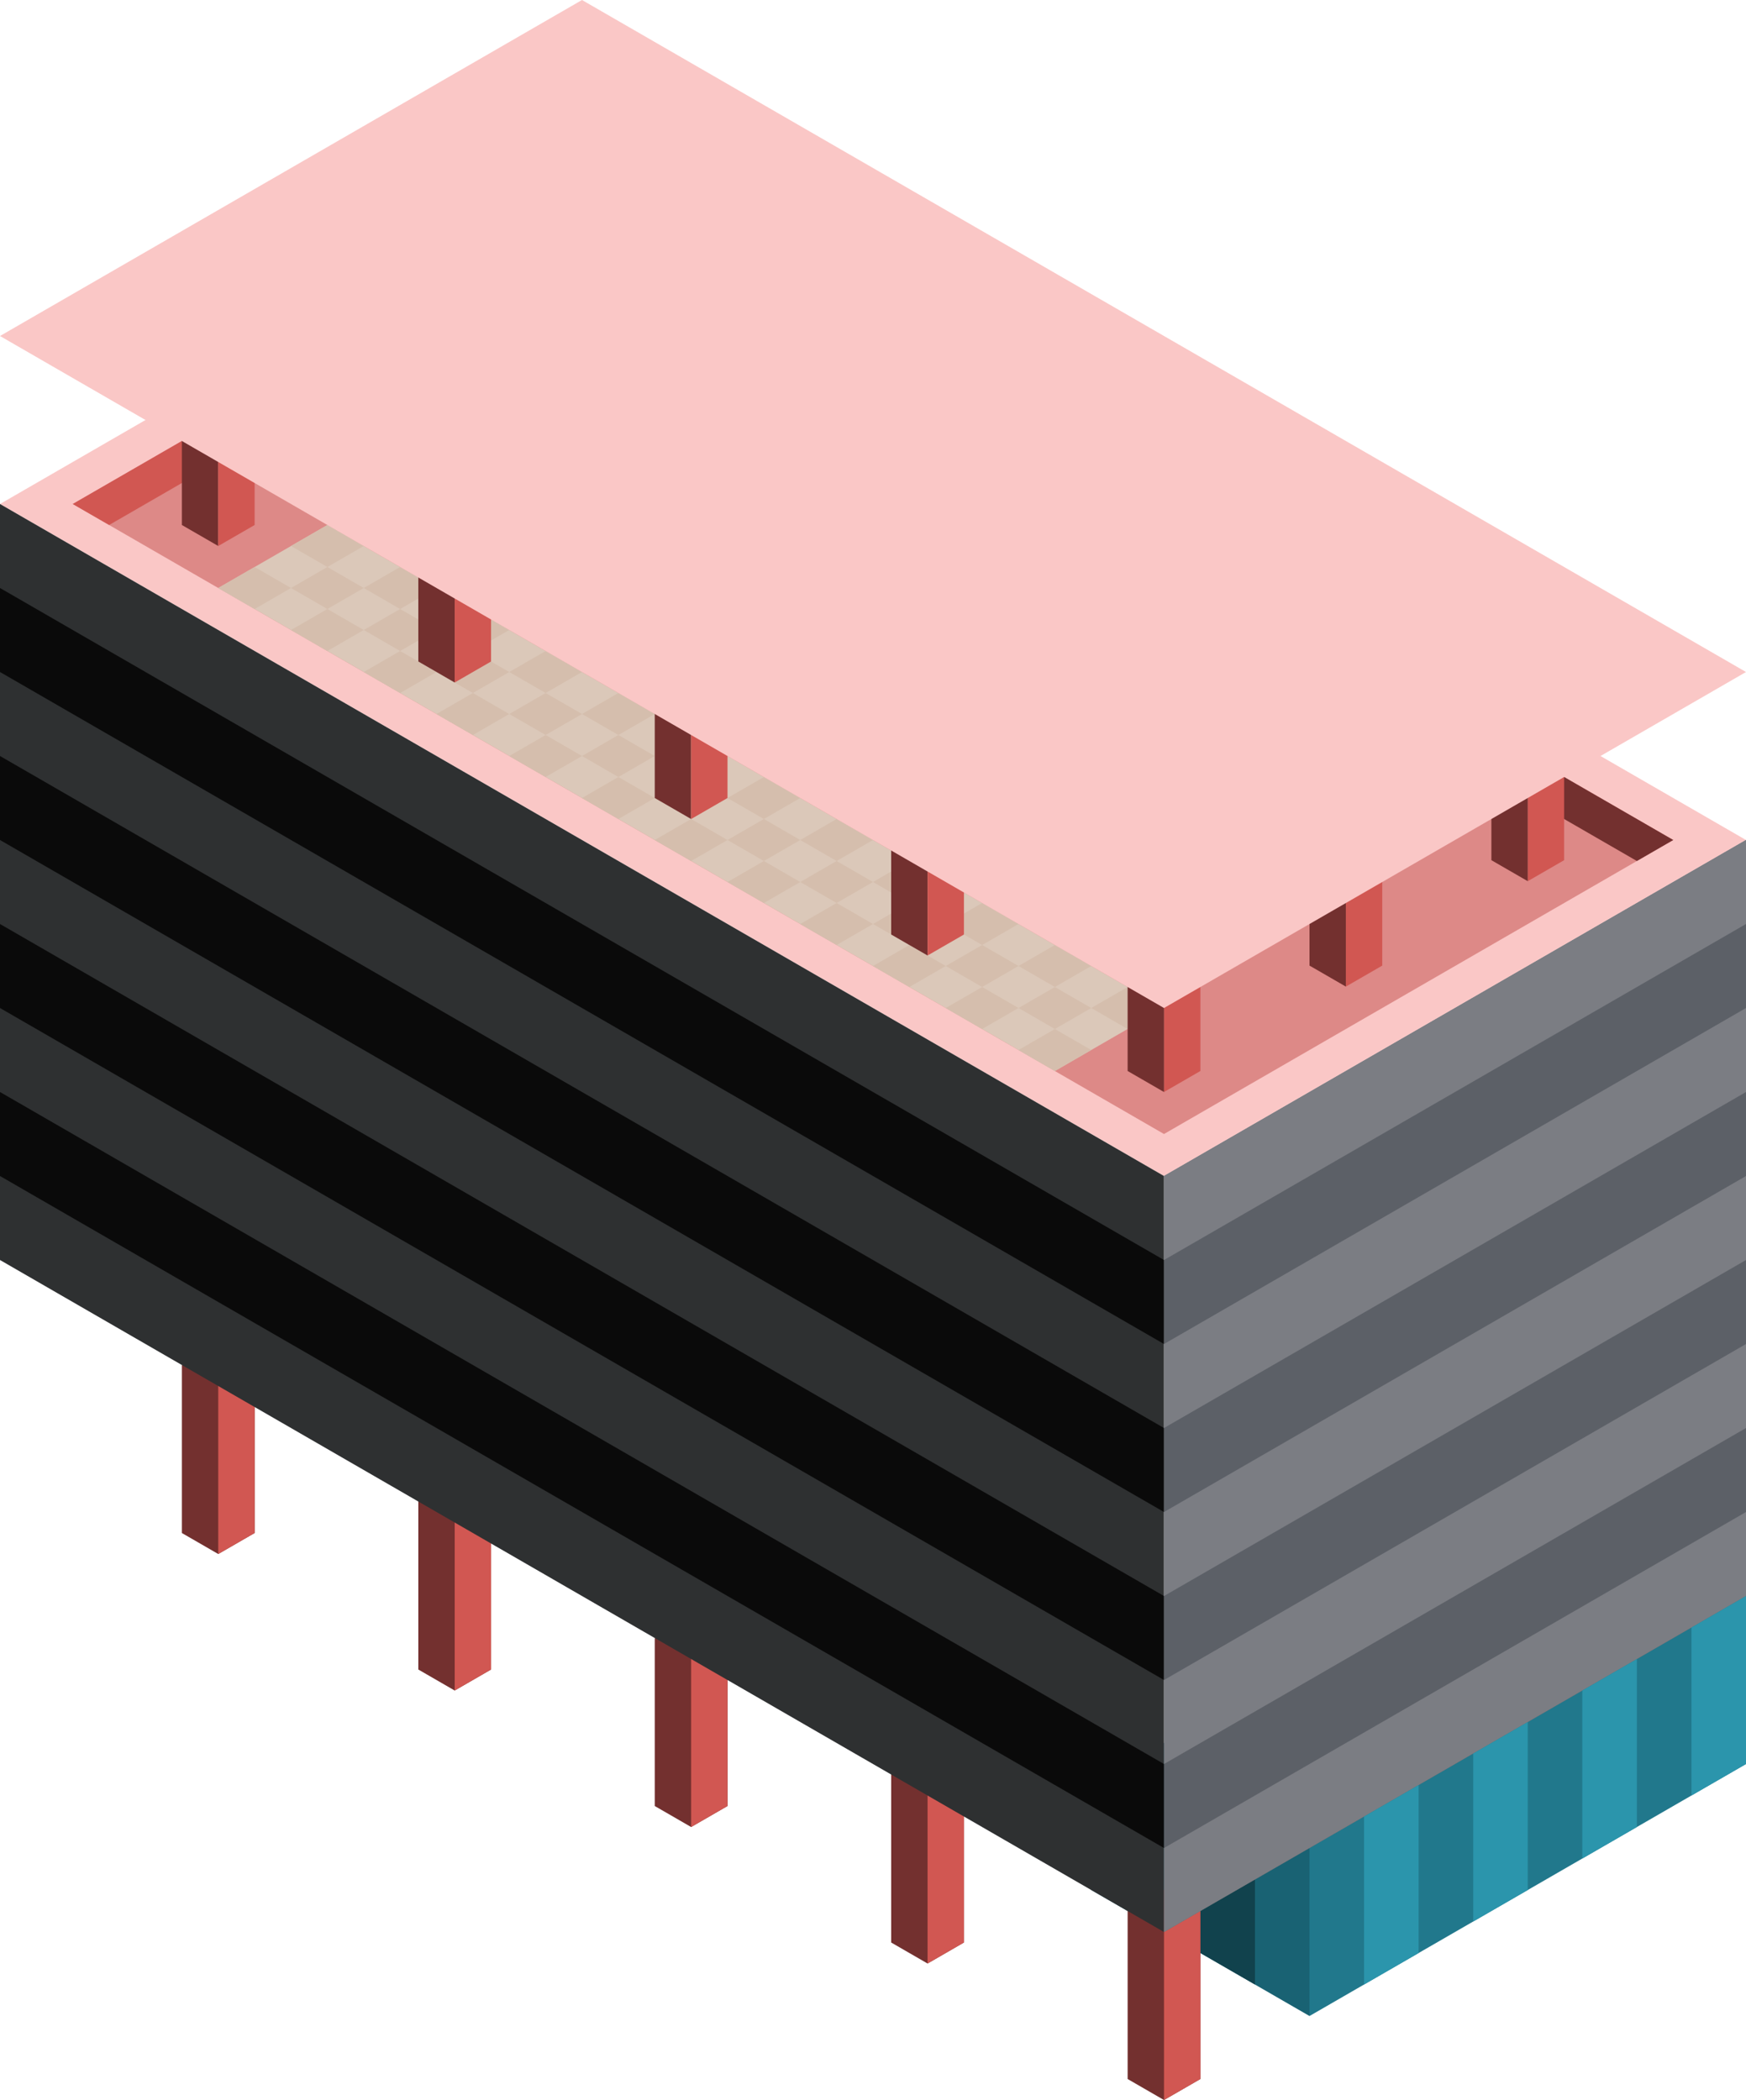 <svg id="Layer_1" data-name="Layer 1" xmlns="http://www.w3.org/2000/svg" viewBox="0 0 240 288.675">
  <defs>
    <style>
      .curtain-L-prim-light {
        fill: #196273;
      }

      .exterior-L-prim {
        fill: #73302f;
      }

      .exterior-R-prim {
        fill: #d15752;
      }

      .curtain-L-prim-dark {
        fill: #11424d;
      }

      .top-light {
        fill: #fac7c6;
      }

      .top-prim {
        fill: #dd8987;
      }

      .cls-1 {
        fill: #dbc8b9;
      }

      .curtain-R-prim-dark {
        fill: #21788c;
      }

      .cls-2 {
        fill: #d5bead;
      }

      .cls-3 {
        fill: #2e3031;
      }

      .cls-4 {
        fill: #0a0a0a;
      }

      .cls-5 {
        fill: #5c6067;
      }

      .cls-6 {
        fill: #7b7d83;
      }

      .curtain-R-prim-light {
        fill: #2b95ac;
      }
    </style>
  </defs>
  <title>Artboard 57</title>
  <g id="root">
    <path id="windows-L4" class="curtain-L-prim-light" d="M180,251.147v25.981l-30-17.32V233.827Z"/>
    <path id="body-L1" class="exterior-L-prim" d="M35,187.639H25v23.094l5,2.887,5-2.887Z"/>
    <path id="body-R2" class="exterior-R-prim" d="M30,213.62V187.639l5,2.887v20.207Z"/>
    <path id="Path" class="curtain-L-prim-dark" d="M165,268.468v-23.094l7.5,4.33v23.094Z"/>
    <path id="body-L1-2" data-name="body-L1" class="exterior-L-prim" d="M67.5,206.403h-10v23.094l5,2.887,5-2.887Z"/>
    <path id="body-R2-2" data-name="body-R2" class="exterior-R-prim" d="M62.5,232.383V206.403l5,2.887v20.207Z"/>
    <path id="body-L1-3" data-name="body-L1" class="exterior-L-prim" d="M100,225.167H90v23.094l5,2.887,5-2.887Z"/>
    <path id="body-R2-3" data-name="body-R2" class="exterior-R-prim" d="M95,251.147v-26.094l5,2.887v20.32Z"/>
    <path id="body-L1-4" data-name="body-L1" class="exterior-L-prim" d="M132.5,243.93l-10-6v29.094l5,2.887,5-2.887Z"/>
    <path id="body-R2-4" data-name="body-R2" class="exterior-R-prim" d="M127.5,269.911v-29.094l5,2.887v23.32Z"/>
    <path id="body-L1-5" data-name="body-L1" class="exterior-L-prim" d="M160,288.675l5-2.887V256.921l-5,2.887-5-2.887v28.867Z"/>
    <path id="body-R2-5" data-name="body-R2" class="exterior-R-prim" d="M160,259.808l5-2.887v28.867l-5,2.887Z"/>
    <path id="top-T1" class="top-light" d="M160,161.658l80-46.188L80,23.094,0,69.282Z"/>
    <path id="top-T2" class="top-prim" d="M10,69.282,80,28.868,230,115.47l-70,40.415Z"/>
    <path id="Path-2" data-name="Path" class="exterior-L-prim" d="M95,43.301V37.528L230,115.47l-5,2.887Z"/>
    <path id="Path-3" data-name="Path" class="exterior-R-prim" d="M95,20.207v5.774L15,72.169l-5-2.887Z"/>
    <path id="Path-4" data-name="Path" class="cls-1" d="M30,80.829l115,66.395,15-8.66L45,72.169Z"/>
    <path id="body-L1-6" data-name="body-L1" class="exterior-L-prim" d="M30,57.735l-5-2.887V72.169l5,2.887Z"/>
    <path id="body-R2-6" data-name="body-R2" class="exterior-R-prim" d="M30,75.055v-17.32l5-2.887V72.169Z"/>
    <path id="windows-R1" class="curtain-R-prim-dark" d="M180,248.261l60-34.641v28.867l-60,34.641Z"/>
    <path id="Path-5" data-name="Path" class="cls-2" d="M75,106.81l5-2.887-5-2.887-5,2.887Z"/>
    <path id="Path-6" data-name="Path" class="cls-2" d="M65,101.037,70,98.15l-5-2.887L60,98.15Z"/>
    <path id="Path-7" data-name="Path" class="cls-2" d="M115,129.904l5-2.887-5-2.887-5,2.887Z"/>
    <path id="Path-8" data-name="Path" class="cls-2" d="M135,141.451l5-2.887-5-2.887-5,2.887Z"/>
    <path id="Path-9" data-name="Path" class="cls-2" d="M145,147.224l5-2.887-5-2.887-5,2.887Z"/>
    <path id="Path-10" data-name="Path" class="cls-2" d="M45,89.489l5-2.887-5-2.887-5,2.887Z"/>
    <path id="Path-11" data-name="Path" class="cls-2" d="M95,118.357l5-2.887-5-2.887L90,115.47Z"/>
    <path id="Path-12" data-name="Path" class="cls-2" d="M35,83.716l5-2.887-5-2.887-5,2.887Z"/>
    <path id="Path-13" data-name="Path" class="cls-2" d="M85,112.584l5-2.887L85,106.81l-5,2.887Z"/>
    <path id="Path-14" data-name="Path" class="cls-2" d="M55,95.263l5-2.887-5-2.887-5,2.887Z"/>
    <path id="Path-15" data-name="Path" class="cls-2" d="M105,124.13l5-2.887-5-2.887-5,2.887Z"/>
    <path id="Path-16" data-name="Path" class="cls-2" d="M125,135.677l5-2.887-5-2.887-5,2.887Z"/>
    <path id="Path-17" data-name="Path" class="cls-2" d="M85,106.81l5-2.887-5-2.887-5,2.887Z"/>
    <path id="Path-18" data-name="Path" class="cls-2" d="M75,101.036,80,98.15l-5-2.887L70,98.15Z"/>
    <path id="Path-19" data-name="Path" class="cls-2" d="M125,129.904l5-2.887-5-2.887-5,2.887Z"/>
    <path id="Path-20" data-name="Path" class="cls-2" d="M145,141.451l5-2.887-5-2.887-5,2.887Z"/>
    <path id="Path-21" data-name="Path" class="cls-2" d="M55,89.489l5-2.887-5-2.887-5,2.887Z"/>
    <path id="Path-22" data-name="Path" class="cls-2" d="M105,118.357l5-2.887-5-2.887-5,2.887Z"/>
    <path id="Path-23" data-name="Path" class="cls-2" d="M45,83.716l5-2.887-5-2.887-5,2.887Z"/>
    <path id="Path-24" data-name="Path" class="cls-2" d="M95,112.583l5-2.887L95,106.81l-5,2.887Z"/>
    <path id="Path-25" data-name="Path" class="cls-2" d="M65,95.263l5-2.887-5-2.887-5,2.887Z"/>
    <path id="Path-26" data-name="Path" class="cls-2" d="M115,124.13l5-2.887-5-2.887-5,2.887Z"/>
    <path id="Path-27" data-name="Path" class="cls-2" d="M135,135.677l5-2.887-5-2.887-5,2.887Z"/>
    <path id="Path-28" data-name="Path" class="cls-2" d="M85,101.037,90,98.15l-5-2.887L80,98.15Z"/>
    <path id="Path-29" data-name="Path" class="cls-2" d="M75,95.263l5-2.887-5-2.887-5,2.887Z"/>
    <path id="Path-30" data-name="Path" class="cls-2" d="M125,124.13l5-2.887-5-2.887-5,2.887Z"/>
    <path id="Path-31" data-name="Path" class="cls-2" d="M145,135.677l5-2.887-5-2.887-5,2.887Z"/>
    <path id="Path-32" data-name="Path" class="cls-2" d="M155,141.451l5-2.887-5-2.887-5,2.887Z"/>
    <path id="Path-33" data-name="Path" class="cls-2" d="M55,83.716l5-2.887-5-2.887-5,2.887Z"/>
    <path id="Path-34" data-name="Path" class="cls-2" d="M105,112.584l5-2.887-5-2.887-5,2.887Z"/>
    <path id="Path-35" data-name="Path" class="cls-2" d="M45,77.942l5-2.887-5-2.887-5,2.887Z"/>
    <path id="Path-36" data-name="Path" class="cls-2" d="M95,106.81l5-2.887-5-2.887-5,2.887Z"/>
    <path id="Path-37" data-name="Path" class="cls-2" d="M65,89.489l5-2.887-5-2.887-5,2.887Z"/>
    <path id="Path-38" data-name="Path" class="cls-2" d="M115,118.357l5-2.887-5-2.887-5,2.887Z"/>
    <path id="Path-39" data-name="Path" class="cls-2" d="M135,129.904l5-2.887-5-2.887-5,2.887Z"/>
    <path id="windows-L4-2" data-name="windows-L4" class="cls-3" d="M0,173.205l160,92.376V161.658L0,69.282Z"/>
    <path id="windows-L1" class="cls-4" d="M0,92.376V80.829l160,92.376v11.547Z"/>
    <path id="windows-L1-2" data-name="windows-L1" class="cls-4" d="M0,138.564v-11.547l160,92.376V230.94Z"/>
    <path id="windows-L1-3" data-name="windows-L1" class="cls-4" d="M0,115.47v-11.547l160,92.376v11.547Z"/>
    <path id="windows-L1-4" data-name="windows-L1" class="cls-4" d="M0,161.658v-11.547l160,92.376v11.547Z"/>
    <path id="windows-R1-2" data-name="windows-R1" class="cls-5" d="M240,115.47v103.923l-80,46.188V161.658Z"/>
    <path id="windows-R4" class="cls-6" d="M160,161.658l80-46.188v11.547l-80,46.188Z"/>
    <path id="windows-R4-2" data-name="windows-R4" class="cls-6" d="M160,184.752l80-46.188v11.547l-80,46.188Z"/>
    <path id="windows-R4-3" data-name="windows-R4" class="cls-6" d="M160,207.846l80-46.188v11.547l-80,46.188Z"/>
    <path id="windows-R4-4" data-name="windows-R4" class="cls-6" d="M160,230.94l80-46.188v11.547l-80,46.188Z"/>
    <path id="windows-R4-5" data-name="windows-R4" class="cls-6" d="M160,254.034l80-46.188v11.547l-80,46.188Z"/>
    <path id="body-L1-7" data-name="body-L1" class="exterior-L-prim" d="M62.5,76.272l-5-2.887v17.547l5,2.887Z"/>
    <path id="body-R2-7" data-name="body-R2" class="exterior-R-prim" d="M62.5,93.819V79.272l5-3.113V90.933Z"/>
    <path id="body-L1-8" data-name="body-L1" class="exterior-L-prim" d="M95,95.263l-5-2.887v17.32l5,2.887Z"/>
    <path id="body-R2-8" data-name="body-R2" class="exterior-R-prim" d="M95,112.583v-17.32l5-2.887v17.32Z"/>
    <path id="body-L1-9" data-name="body-L1" class="exterior-L-prim" d="M127.5,113.8l-5-2.887v17.547l5,2.887Z"/>
    <path id="body-R2-9" data-name="body-R2" class="exterior-R-prim" d="M127.5,131.347V116.8l5-3.113v14.774Z"/>
    <path id="body-R2-10" data-name="body-R2" class="exterior-R-prim" d="M160,132.791l5-2.887v17.32l-5,2.887Z"/>
    <path id="body-L1-10" data-name="body-L1" class="exterior-L-prim" d="M160,150.111v-17.32l-5-2.887v17.32Z"/>
    <path id="body-R2-11" data-name="body-R2" class="exterior-R-prim" d="M185,118.3l5-2.887V132.734l-5,2.887Z"/>
    <path id="body-L1-11" data-name="body-L1" class="exterior-L-prim" d="M185,135.621V118.3l-5,2.887v11.547Z"/>
    <path id="body-R2-12" data-name="body-R2" class="exterior-R-prim" d="M210,103.81l5-2.887v17.32l-5,2.887Z"/>
    <path id="body-L1-12" data-name="body-L1" class="exterior-L-prim" d="M210,121.13V103.81l-5-2.887v17.32Z"/>
    <path id="anchor_0_138.564_240" class="top-light" d="M160,138.564,0,46.188,80,0,240,92.376Z"/>
    <path id="Path-40" data-name="Path" class="curtain-R-prim-light" d="M225,251.147v-23.094l-7.5,4.33v23.094Z"/>
    <path id="Path-41" data-name="Path" class="curtain-R-prim-light" d="M195,268.468v-23.094l-7.5,4.33v23.094Z"/>
    <path id="Path-42" data-name="Path" class="curtain-R-prim-light" d="M240,242.487v-23.094l-7.5,4.33v23.094Z"/>
    <path id="Path-43" data-name="Path" class="curtain-R-prim-light" d="M210,259.808v-23.094l-7.5,4.33v23.094Z"/>
  </g>
</svg>
